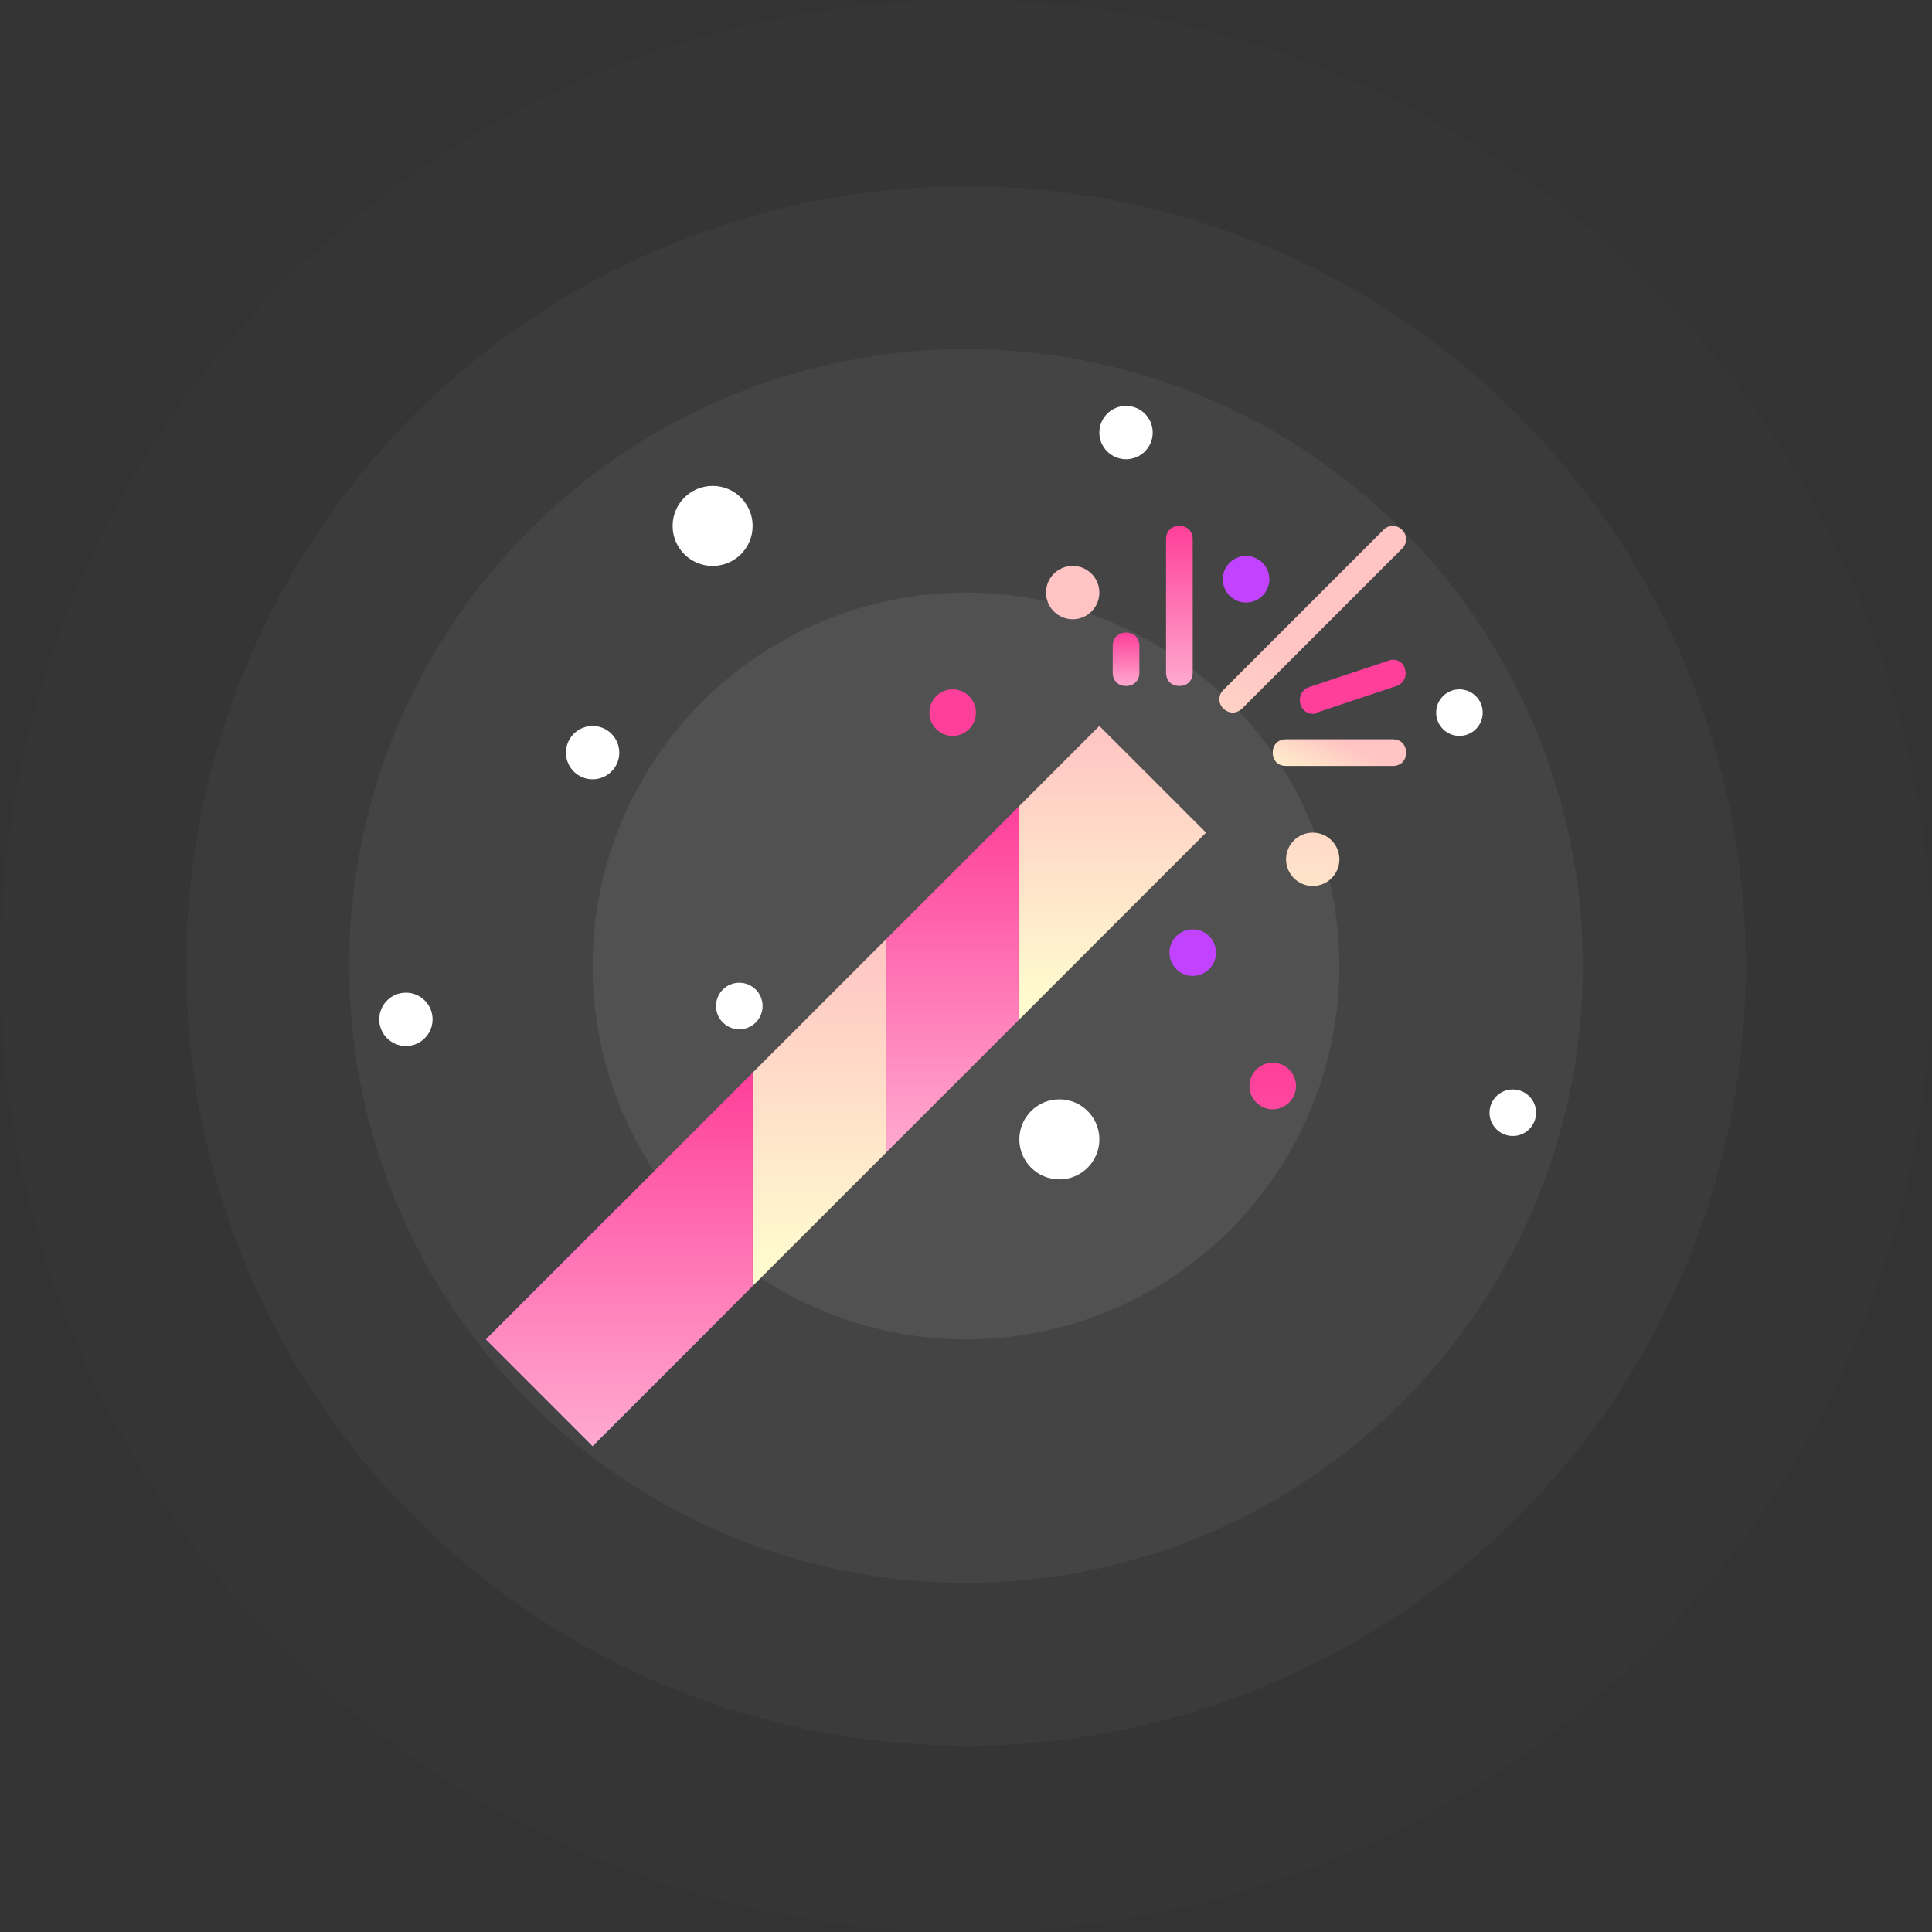 <svg xmlns="http://www.w3.org/2000/svg" width="83" height="83" viewBox="0 0 83 83">
    <rect x="0" y="0" width="83" height="83" fill="#333333" stroke="none"/>
    <defs>
        <linearGradient id="a" x1="49.999%" x2="49.999%" y1="100.017%" y2=".017%">
            <stop offset="0%" stop-color="#FFFFCF"/>
            <stop offset="100%" stop-color="#FFC4C3"/>
        </linearGradient>
        <linearGradient id="b" x1="-4.433%" x2="95.564%" y1="349.305%" y2="-200.425%">
            <stop offset="0%" stop-color="#FFFFCF"/>
            <stop offset="100%" stop-color="#FFC4C3"/>
        </linearGradient>
        <linearGradient id="c" x1="-92.464%" x2="7.532%" y1="833.272%" y2="283.542%">
            <stop offset="0%" stop-color="#FFFFCF"/>
            <stop offset="100%" stop-color="#FFC4C3"/>
        </linearGradient>
        <linearGradient id="d" x1="-61.512%" x2="38.488%" y1="225.177%" y2="68.107%">
            <stop offset="0%" stop-color="#FFFFCF"/>
            <stop offset="100%" stop-color="#FFC4C3"/>
        </linearGradient>
        <linearGradient id="e" x1="-33.936%" x2="66.064%" y1="86.923%" y2="42.941%">
            <stop offset="0%" stop-color="#FFFFCF"/>
            <stop offset="100%" stop-color="#FFC4C3"/>
        </linearGradient>
        <linearGradient id="f" x1="50%" x2="50%" y1="100.013%" y2=".014%">
            <stop offset="0%" stop-color="#FFFFCF"/>
            <stop offset="100%" stop-color="#FFC4C3"/>
        </linearGradient>
        <linearGradient id="g" x1="50.001%" x2="50.001%" y1="100.019%" y2=".02%">
            <stop offset="0%" stop-color="#60A8FF"/>
            <stop offset="100%" stop-color="#C143FF"/>
        </linearGradient>
        <linearGradient id="h" x1="-307.405%" x2="-207.399%" y1="3266.754%" y2="2366.704%">
            <stop offset="0%" stop-color="#60A8FF"/>
            <stop offset="100%" stop-color="#C143FF"/>
        </linearGradient>
        <linearGradient id="i" x1="-153.738%" x2="-53.732%" y1="1883.737%" y2="983.686%">
            <stop offset="0%" stop-color="#60A8FF"/>
            <stop offset="100%" stop-color="#C143FF"/>
        </linearGradient>
        <linearGradient id="j" x1="50%" x2="50%" y1="100.012%" y2=".013%">
            <stop offset="0%" stop-color="#FFAACF"/>
            <stop offset="100%" stop-color="#FF3F9A"/>
        </linearGradient>
        <linearGradient id="k" x1="50%" x2="50%" y1="100.013%" y2=".014%">
            <stop offset="0%" stop-color="#FFAACF"/>
            <stop offset="100%" stop-color="#FF3F9A"/>
        </linearGradient>
        <linearGradient id="l" x1="-145.672%" x2="-45.666%" y1="2790.458%" y2="1389.879%">
            <stop offset="0%" stop-color="#FFAACF"/>
            <stop offset="100%" stop-color="#FF3F9A"/>
        </linearGradient>
        <linearGradient id="m" x1="-46.214%" x2="53.792%" y1="1397.479%" y2="-3.105%">
            <stop offset="0%" stop-color="#FFAACF"/>
            <stop offset="100%" stop-color="#FF3F9A"/>
        </linearGradient>
        <linearGradient id="n" x1="49.995%" x2="49.995%" y1="100.033%" y2=".032%">
            <stop offset="0%" stop-color="#FFAACF"/>
            <stop offset="100%" stop-color="#FF3F9A"/>
        </linearGradient>
        <linearGradient id="o" x1="49.993%" x2="49.993%" y1="100.094%" y2=".093%">
            <stop offset="0%" stop-color="#FFAACF"/>
            <stop offset="100%" stop-color="#FF3F9A"/>
        </linearGradient>
        <linearGradient id="p" x1="-143.604%" x2="-42.663%" y1="397.373%" y2="216.206%">
            <stop offset="0%" stop-color="#FFAACF"/>
            <stop offset="100%" stop-color="#FF3F9A"/>
        </linearGradient>
    </defs>
    <g fill="none" fill-rule="nonzero">
        <circle cx="41.5" cy="41.5" r="33.5" fill="#fff" opacity=".03"/>
        <circle cx="41.5" cy="41.5" r="41.5" fill="#fff" opacity=".01"/>
        <circle cx="41.5" cy="41.5" r="26.5" fill="#fff" opacity=".05"/>
        <circle cx="41.5" cy="41.5" r="16.042" fill="#fff" opacity=".072"/>
        <path fill="url(#a)" d="M51.813 35.77l-8.021 8.022v-9.167l3.437-3.438z"/>
        <circle cx="56.396" cy="36.917" r="1.146" fill="url(#b)"/>
        <circle cx="46.083" cy="25.458" r="1.146" fill="url(#c)"/>
        <path fill="url(#d)" d="M60.234 22.766a.554.554 0 0 0-.802 0l-6.875 6.875a.554.554 0 0 0 0 .802.619.619 0 0 0 .401.172.619.619 0 0 0 .401-.172l6.875-6.875a.554.554 0 0 0 0-.802z"/>
        <path fill="url(#e)" d="M59.833 31.76H55.25c-.344 0-.573.23-.573.573 0 .344.23.573.573.573h4.583c.344 0 .573-.229.573-.573 0-.343-.229-.573-.573-.573z"/>
        <path fill="url(#f)" d="M38.063 40.354v9.167l-5.73 5.729v-9.167z"/>
        <path fill="url(#g)" d="M26.604 51.813l4.584 4.583-5.73 5.729-4.583-4.583z"/>
        <circle cx="53.531" cy="24.885" r="1" fill="url(#h)"/>
        <circle cx="51.24" cy="40.927" r="1" fill="url(#i)"/>
        <path fill="url(#j)" d="M32.333 46.083v9.167l-6.875 6.875-4.583-4.583z"/>
        <path fill="url(#k)" d="M43.792 34.625v9.167l-5.73 5.729v-9.167l.86-.86z"/>
        <circle cx="40.927" cy="30.615" r="1" fill="url(#l)"/>
        <circle cx="54.677" cy="46.656" r="1" fill="url(#m)"/>
        <path fill="url(#n)" d="M50.667 22.594c-.344 0-.573.229-.573.573v5.729c0 .344.229.573.573.573.343 0 .573-.23.573-.573v-5.73c0-.343-.23-.572-.573-.572z"/>
        <path fill="url(#o)" d="M48.375 27.177c-.344 0-.573.23-.573.573v1.146c0 .344.23.573.573.573.344 0 .573-.23.573-.573V27.75c0-.344-.23-.573-.573-.573z"/>
        <path fill="url(#p)" d="M59.661 28.38l-3.437 1.146a.573.573 0 0 0-.344.745.55.55 0 0 0 .516.4c.057 0 .114 0 .172-.056l3.437-1.146a.573.573 0 0 0 .344-.745c-.057-.287-.401-.458-.688-.344z"/>
        <g fill="#FFF" transform="translate(16.256 17.438)">
            <circle cx="14.359" cy="5.156" r="1.719"/>
            <circle cx="32.119" cy="1.146" r="1.146"/>
            <circle cx="9.203" cy="14.896" r="1.146"/>
            <circle cx="29.255" cy="31.51" r="1.719"/>
            <circle cx="46.442" cy="13.177" r="1"/>
            <circle cx="1.182" cy="26.354" r="1.146"/>
            <circle cx="48.734" cy="30.365" r="1"/>
            <circle cx="15.505" cy="25.781" r="1"/>
        </g>
    </g>
</svg>
